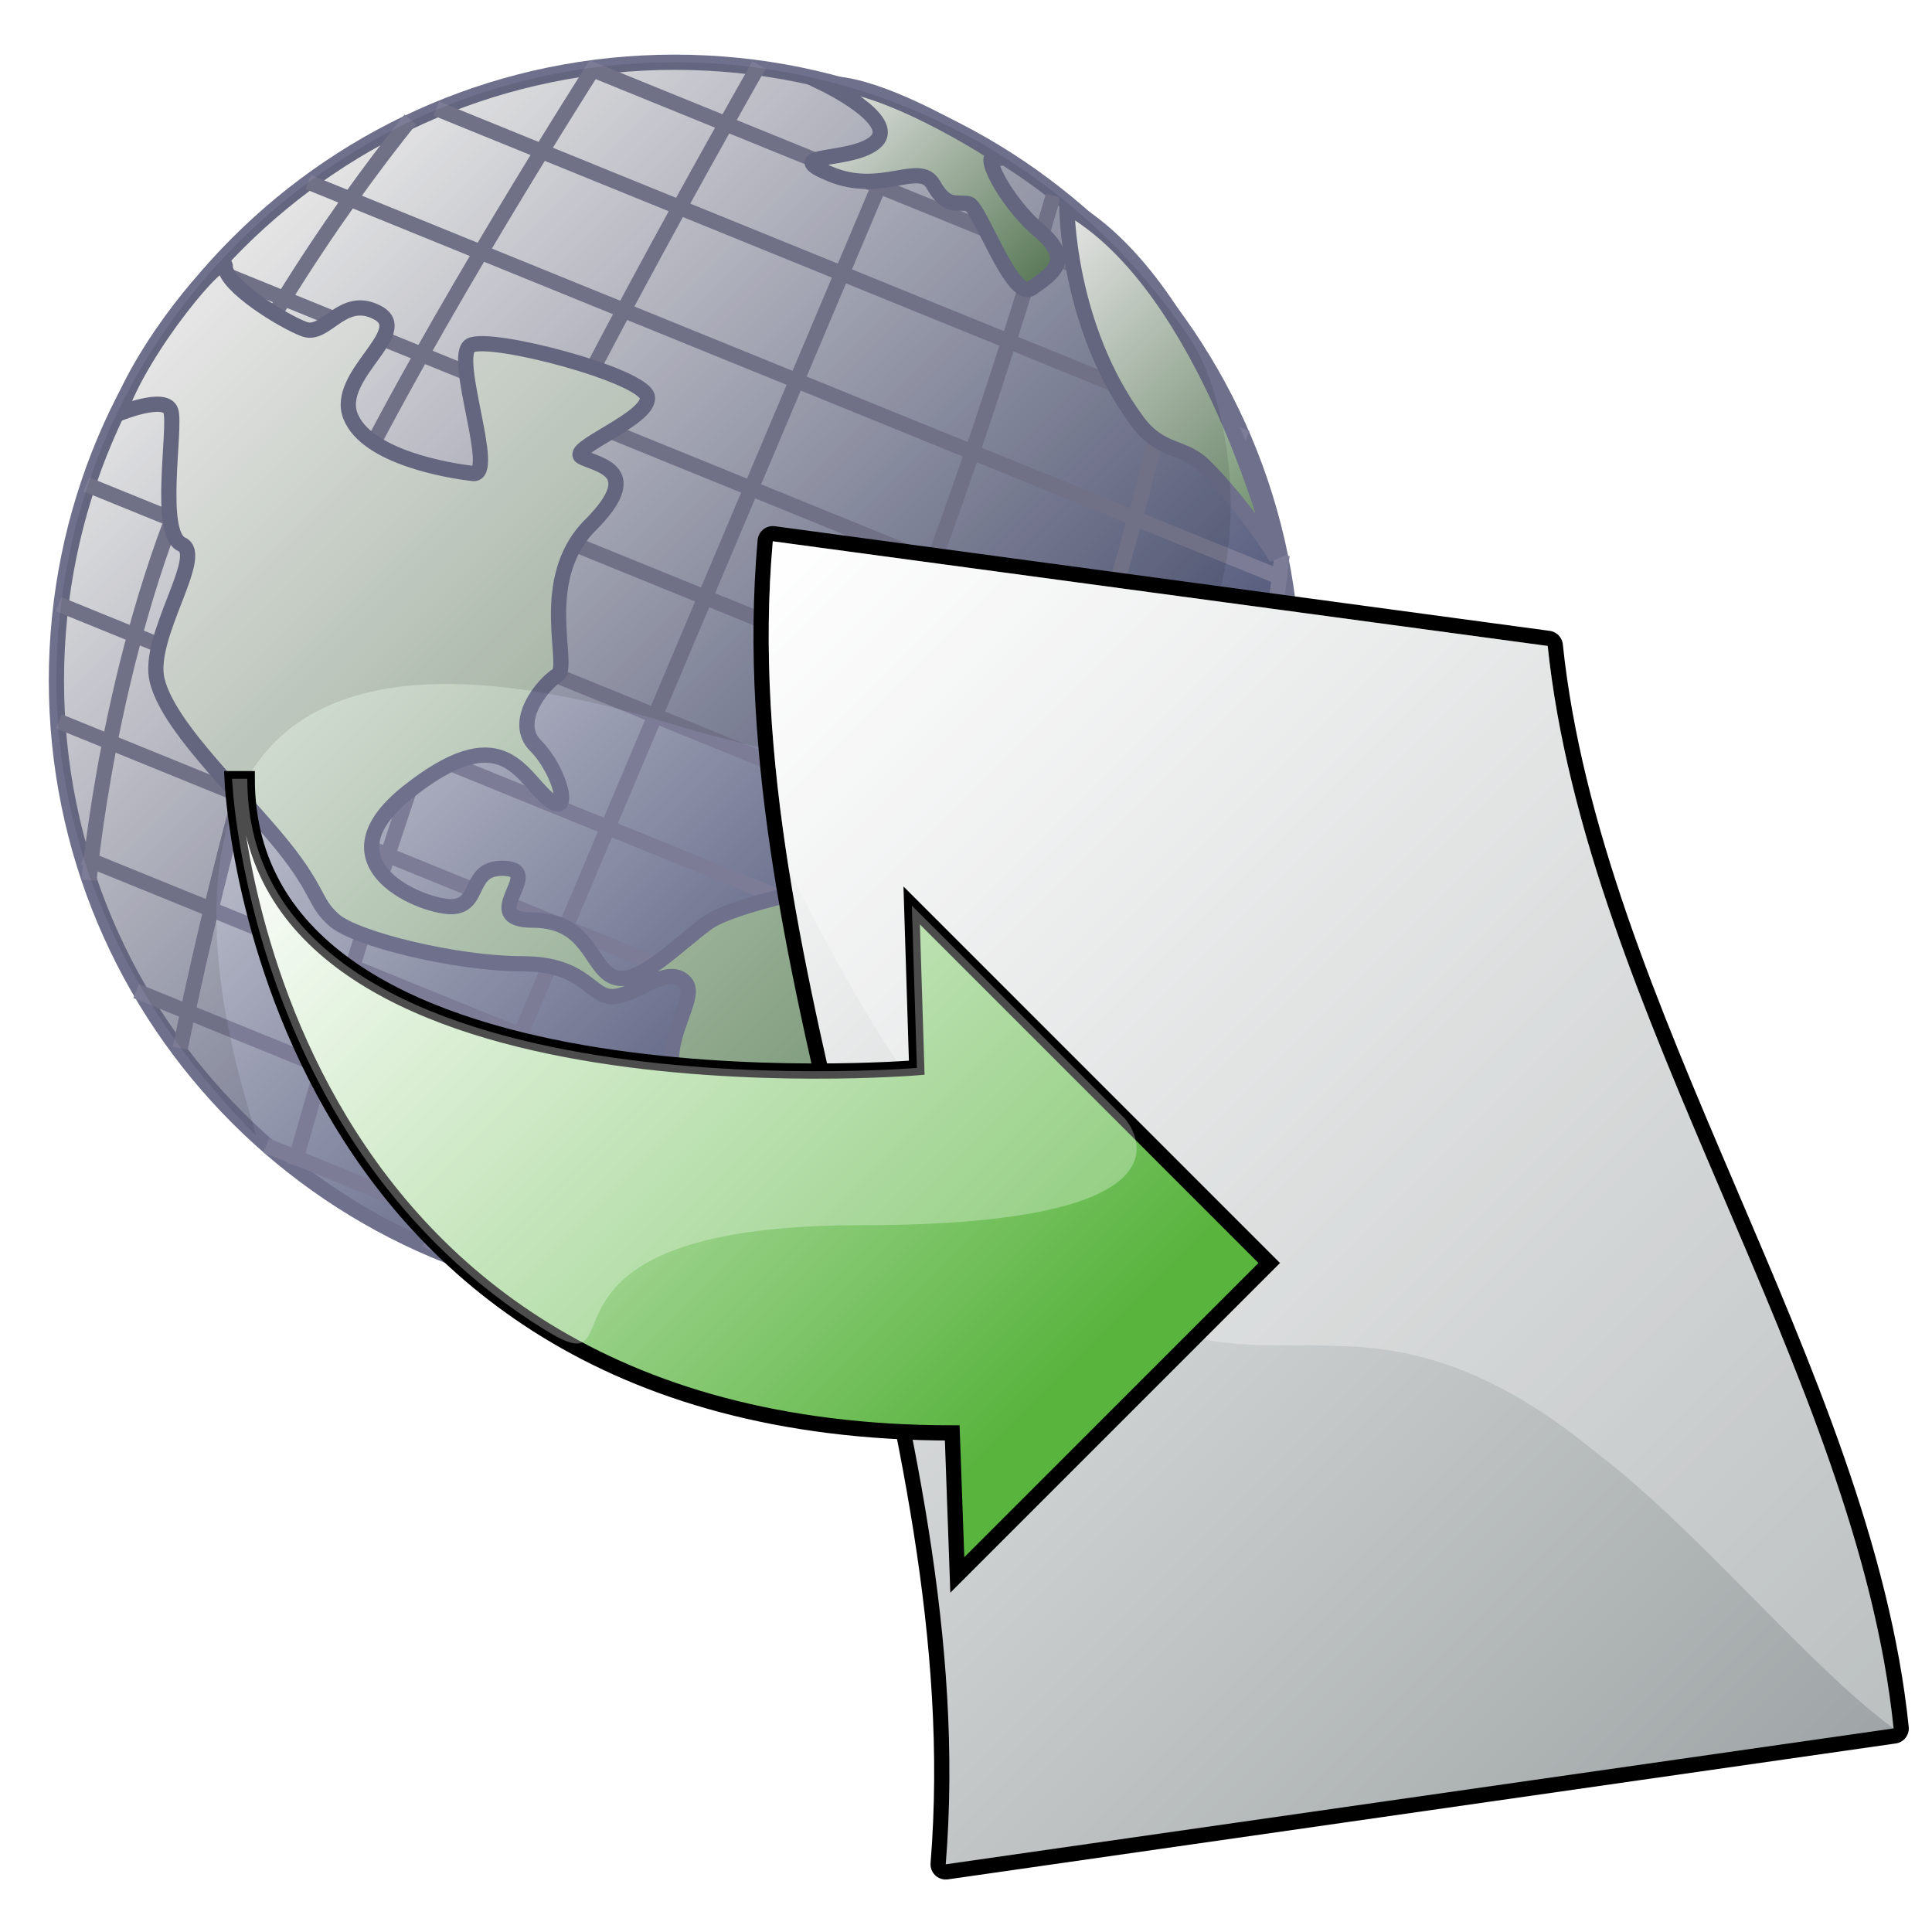 <?xml version="1.0" encoding="UTF-8" standalone="no"?>
<!DOCTYPE svg PUBLIC "-//W3C//DTD SVG 1.0//EN"
"http://www.w3.org/TR/2001/REC-SVG-20010904/DTD/svg10.dtd">
<!-- Created with Sodipodi ("http://www.sodipodi.com/") -->
<svg
   xmlns="http://www.w3.org/2000/svg"
   xmlns:xlink="http://www.w3.org/1999/xlink"
   version="1.0"
   x="0"
   y="0"
   width="60"
   height="60"
   viewBox="0 0 138.757 138.326"
   id="svg602"
   xml:space="preserve"><defs
   id="defs688"><linearGradient
   x1="24.474"
   y1="50.526"
   x2="74.474"
   y2="100.527"
   id="XMLID_6_"
   gradientUnits="userSpaceOnUse"><stop
   style="stop-color:#ffffff;stop-opacity:1;"
   offset="0"
   id="stop679" /><stop
   style="stop-color:#59b43e;stop-opacity:1;"
   offset="1"
   id="stop680" /></linearGradient></defs><g
   transform="matrix(1.093,0,0,1.093,-4.829,-4.763)"
   style="font-size:12;stroke:#000000;"
   id="g608"><linearGradient
   x1="20.024"
   y1="20.15"
   x2="77.476"
   y2="77.602"
   id="XMLID_1_"
   gradientUnits="userSpaceOnUse"><stop
   style="stop-color:#ffffff;stop-opacity:1;"
   offset="0"
   id="stop610" /><stop
   style="stop-color:#2d345e;stop-opacity:1;"
   offset="1"
   id="stop611" /></linearGradient><path
   d="M 89.375 48.875 C 89.375 26.438 71.187 8.25 48.75 8.25 C 26.313 8.25 8.125 26.438 8.125 48.875 C 8.125 71.312 26.313 89.501 48.75 89.501 C 71.187 89.501 89.375 71.313 89.375 48.875 z "
   style="fill:url(#XMLID_1_);stroke:none;"
   id="path615" /><path
   d="M 89.375 48.875 C 89.375 26.438 71.187 8.25 48.75 8.25 C 26.313 8.25 8.125 26.438 8.125 48.875 C 8.125 71.312 26.313 89.501 48.75 89.501 C 71.187 89.501 89.375 71.313 89.375 48.875 z "
   style="fill:none;stroke:#6f708c;"
   id="path616" /></g><g
   transform="matrix(1.093,0,0,1.093,-4.829,-4.763)"
   style="font-size:12;stroke:#000000;"
   id="g619"><g
   id="g620"><path
   d="M 10.093 35.99 L 84.901 66.414 "
   style="fill:none;stroke:#7c7c96;"
   id="path621" /><path
   d="M 13.576 28.294 L 87.943 58.54 "
   style="fill:none;stroke:#7c7c96;"
   id="path622" /><path
   d="M 18.349 21.852 L 89.197 50.665 "
   style="fill:none;stroke:#7c7c96;"
   id="path623" /><path
   d="M 24.674 16.125 L 88.659 42.148 "
   style="fill:none;stroke:#7c7c96;"
   id="path624" /><path
   d="M 33.087 11.292 L 86.333 32.947 "
   style="fill:none;stroke:#7c7c96;"
   id="path625" /><path
   d="M 43.038 8.608 L 80.786 23.96 "
   style="fill:none;stroke:#7c7c96;"
   id="path626" /><path
   d="M 8.274 43.864 L 81.322 73.573 "
   style="fill:none;stroke:#7c7c96;"
   id="path627" /><path
   d="M 8.283 51.56 L 76.05 79.121 "
   style="fill:none;stroke:#7c7c96;"
   id="path628" /><path
   d="M 9.91 60.508 L 68.436 84.311 "
   style="fill:none;stroke:#7c7c96;"
   id="path629" /><path
   d="M 13.366 69.277 L 59.13 87.891 "
   style="fill:none;stroke:#7c7c96;"
   id="path630" /><path
   d="M 21.905 79.423 L 46.245 89.322 "
   style="fill:none;stroke:#7c7c96;"
   id="path631" /><path
   d="M 64.32 11.292 L 32.643 86.279 "
   style="fill:none;stroke:#7c7c96;"
   id="path632" /><path
   d="M 73.626 17.02 C 73.626 17.02 67.278 39.139 61.235 52.15 C 55.192 65.161 43.234 88.964 43.234 88.964 "
   style="fill:none;stroke:#7c7c96;"
   id="path633" /><path
   d="M 82.217 25.61 C 82.217 25.61 77.395 46.016 73.095 57.11 C 68.794 68.204 55.53 88.785 55.53 88.785 "
   style="fill:none;stroke:#7c7c96;"
   id="path634" /><path
   d="M 88.659 40.643 C 88.659 40.643 87.111 54.949 84.038 61.487 C 80.964 68.025 70.893 82.7 70.893 82.7 "
   style="fill:none;stroke:#7c7c96;"
   id="path635" /><path
   d="M 54.298 8.429 C 54.298 8.429 42.448 29.14 36.74 41.782 C 31.032 54.424 23.755 80.732 23.755 80.732 "
   style="fill:none;stroke:#7c7c96;"
   id="path636" /><path
   d="M 43.56 8.429 C 43.56 8.429 32.664 25.442 26.748 37.606 C 20.831 49.771 16.268 73.036 16.268 73.036 "
   style="fill:none;stroke:#7c7c96;"
   id="path637" /><path
   d="M 31.39 12.008 C 31.39 12.008 22.676 22.461 17.1 34.952 C 11.524 47.444 10.271 61.999 10.271 61.999 "
   style="fill:none;stroke:#7c7c96;"
   id="path638" /></g></g><g
   transform="matrix(1.093,0,0,1.093,-4.829,-4.763)"
   style="font-size:12;stroke:#000000;"
   id="g639"><linearGradient
   x1="15.811"
   y1="24.881"
   x2="72.733"
   y2="81.804"
   id="XMLID_2_"
   gradientUnits="userSpaceOnUse"><stop
   style="stop-color:#ffffff;stop-opacity:1;"
   offset="0"
   id="stop641" /><stop
   style="stop-color:#648761;stop-opacity:1;"
   offset="1"
   id="stop642" /></linearGradient><path
   d="M 12.241 31.337 C 12.241 31.337 15.283 30.084 15.641 31.158 C 15.999 32.232 14.746 39.212 16.357 39.928 C 17.968 40.644 14.03 46.013 14.746 48.876 C 15.462 51.739 19.399 55.498 22.442 59.077 C 25.484 62.657 24.947 63.373 26.379 64.626 C 27.811 65.878 34.433 67.489 38.728 67.489 C 43.023 67.489 43.202 69.815 44.812 69.636 C 46.423 69.457 48.392 67.489 49.465 68.741 C 50.539 69.993 46.244 74.109 50.36 77.152 C 54.476 80.194 59.488 77.868 60.204 79.658 C 60.92 81.447 57.579 86.935 59.548 87.831 C 60.723 88.365 71.479 83.059 73.09 81.447 C 74.7 79.837 76.669 71.604 79.175 69.993 C 81.68 68.383 83.291 60.508 79.891 59.792 C 76.491 59.076 73.09 61.045 72.374 62.656 C 71.658 64.266 63.962 62.298 63.067 61.94 C 62.172 61.582 52.866 63.372 50.897 64.803 C 48.928 66.234 46.423 68.919 44.812 68.382 C 43.202 67.845 43.202 64.624 39.443 64.624 C 35.684 64.624 40.159 61.402 37.653 61.224 C 35.147 61.044 36.042 63.55 34.253 63.729 C 32.463 63.908 25.126 61.044 31.211 56.212 C 37.295 51.38 38.548 54.96 40.338 56.57 C 42.128 58.18 41.233 54.78 39.622 53.17 C 38.012 51.559 40.159 49.053 41.054 48.517 C 41.949 47.98 39.622 42.253 43.202 38.674 C 46.781 35.095 43.739 34.737 42.665 34.2 C 41.591 33.663 47.139 31.695 46.96 30.262 C 46.781 28.83 36.58 26.146 35.327 26.862 C 34.074 27.578 37.117 35.453 35.506 35.274 C 33.895 35.095 28.527 34.2 27.453 31.516 C 26.379 28.831 31.569 25.968 29.243 24.715 C 26.917 23.462 25.843 26.326 24.411 25.789 C 22.979 25.252 19.221 22.926 19.221 21.673 C 19.221 20.42 13.672 27.042 12.241 31.337 z "
   style="fill:url(#XMLID_2_);stroke:#6f708c;"
   id="path646" /><linearGradient
   x1="72.222"
   y1="20.037"
   x2="90.655"
   y2="38.47"
   id="XMLID_3_"
   gradientUnits="userSpaceOnUse"><stop
   style="stop-color:#ffffff;stop-opacity:1;"
   offset="0"
   id="stop648" /><stop
   style="stop-color:#648761;stop-opacity:1;"
   offset="1"
   id="stop649" /></linearGradient><path
   d="M 74.521 17.735 C 74.521 17.735 74.521 25.61 79.174 31.873 C 80.692 33.916 82.191 33.431 83.521 34.744 C 86.27 37.455 88.301 40.822 88.301 40.822 C 88.301 40.822 83.827 22.925 74.521 17.735 z "
   style="fill:url(#XMLID_3_);stroke:#6f708c;"
   id="path653" /><linearGradient
   x1="58.756"
   y1="9.519"
   x2="72.335"
   y2="23.098"
   id="XMLID_4_"
   gradientUnits="userSpaceOnUse"><stop
   style="stop-color:#ffffff;stop-opacity:1;"
   offset="0"
   id="stop655" /><stop
   style="stop-color:#648761;stop-opacity:1;"
   offset="1"
   id="stop656" /></linearGradient><path
   d="M 58.593 9.682 C 58.593 9.682 63.425 12.009 61.993 13.44 C 60.561 14.871 55.551 14.156 58.951 15.587 C 62.351 17.019 64.857 14.692 65.752 16.303 C 66.647 17.913 67.362 17.377 68.078 17.555 C 68.794 17.734 70.941 23.998 72.194 23.103 C 73.447 22.208 75.058 21.313 72.731 19.344 C 70.405 17.376 68.615 13.796 70.046 14.512 C 71.477 15.228 62.53 9.324 58.593 9.682 z "
   style="fill:url(#XMLID_4_);stroke:#6f708c;"
   id="path660" /></g><g
   transform="matrix(1.093,0,0,1.093,-4.829,-4.763)"
   style="font-size:12;fill-opacity:0.1;stroke:#000000;"
   id="g663"><path
   d="M 82.741 26.619 C 75.483 15.556 62.97 8.25 48.75 8.25 C 26.313 8.25 8.125 26.438 8.125 48.875 C 8.125 60.685 13.469 71 21.21 78.741 C 21.898 79.429 5.335 38.666 48.334 51.666 C 91.333 64.666 86.936 33.012 82.741 26.619 z "
   style="stroke:none;"
   id="path664" /></g><g
   transform="matrix(1.093,0,0,1.093,-4.829,-4.763)"
   style="font-size:12;stroke:#000000;"
   id="g667"><path
   d="M 128.844 117.733 C 108.083 120.71 87.323 123.686 66.562 126.663 C 68.951 97.228 52.662 68.251 55.198 39.729 C 72.171 42.021 89.143 44.313 106.115 46.605 C 108.651 70.771 126.455 94.48 128.844 117.733 z "
   style="fill:none;stroke-width:2;stroke-linecap:round;stroke-linejoin:round;"
   id="path668" /><linearGradient
   x1="47.316"
   y1="47.612"
   x2="123.141"
   y2="123.437"
   id="XMLID_5_"
   gradientUnits="userSpaceOnUse"><stop
   style="stop-color:#ffffff;stop-opacity:1;"
   offset="0"
   id="stop670" /><stop
   style="stop-color:#9fa5a6;stop-opacity:1;"
   offset="1"
   id="stop671" /></linearGradient><path
   d="M 128.844 117.733 C 108.083 120.71 87.323 123.686 66.562 126.663 C 68.951 97.228 52.662 68.251 55.198 39.729 C 72.171 42.021 89.143 44.313 106.115 46.605 C 108.651 70.771 126.455 94.48 128.844 117.733 z "
   style="fill:url(#XMLID_5_);stroke:none;"
   id="path675" /></g><g
   transform="matrix(1.093,0,0,1.093,-4.829,-4.763)"
   style="font-size:12;opacity:0.3;stroke:#000000;"
   id="g676"><path
   d="M 56.249 61.262 C 55.11 54.055 54.563 46.878 55.198 39.729 C 72.171 42.021 89.143 44.313 106.115 46.605 C 107.335 58.22 112.08 69.73 116.946 81.133 C 122.205 93.456 127.603 105.655 128.843 117.734 C 123.33 113.729 116.027 104.722 109.333 99.633 C 102.574 94.054 97.222 92.692 92.321 92.605 C 87.375 92.36 82.761 93.443 76.752 89.103 C 70.974 85.085 63.149 75.475 56.249 61.262 z "
   style="fill:#ffffff;stroke:none;"
   id="path677" /></g><path
   d="M 16.663 55.707 C 16.663 55.707 18.485 102.698 68.39 102.698 L 68.754 112.899 L 91.158 90.495 L 65.477 64.813 L 65.841 76.47 C 65.841 76.47 17.756 80.478 17.756 55.707 L 16.663 55.707 z "
   style="font-size:12;fill:url(#XMLID_6_);stroke:#000000;stroke-width:1.093;"
   id="path684" /><g
   transform="matrix(1.093,0,0,1.093,-4.829,-4.763)"
   style="font-size:12;stroke:#000000;"
   id="g685"><path
   d="M 19.667 55.333 C 19.667 55.333 20.6 79.414 40.209 91.534 C 46.803 95.61 37.334 84.667 61.001 84.667 C 84.668 84.667 78.336 77.667 78.336 77.667 L 64.334 63.666 L 64.667 74.333 C 64.667 74.333 20.667 78 20.667 55.333 L 19.667 55.333 z "
   style="opacity:0.3;fill:#ffffff;stroke:none;"
   id="path686" /></g></svg>
